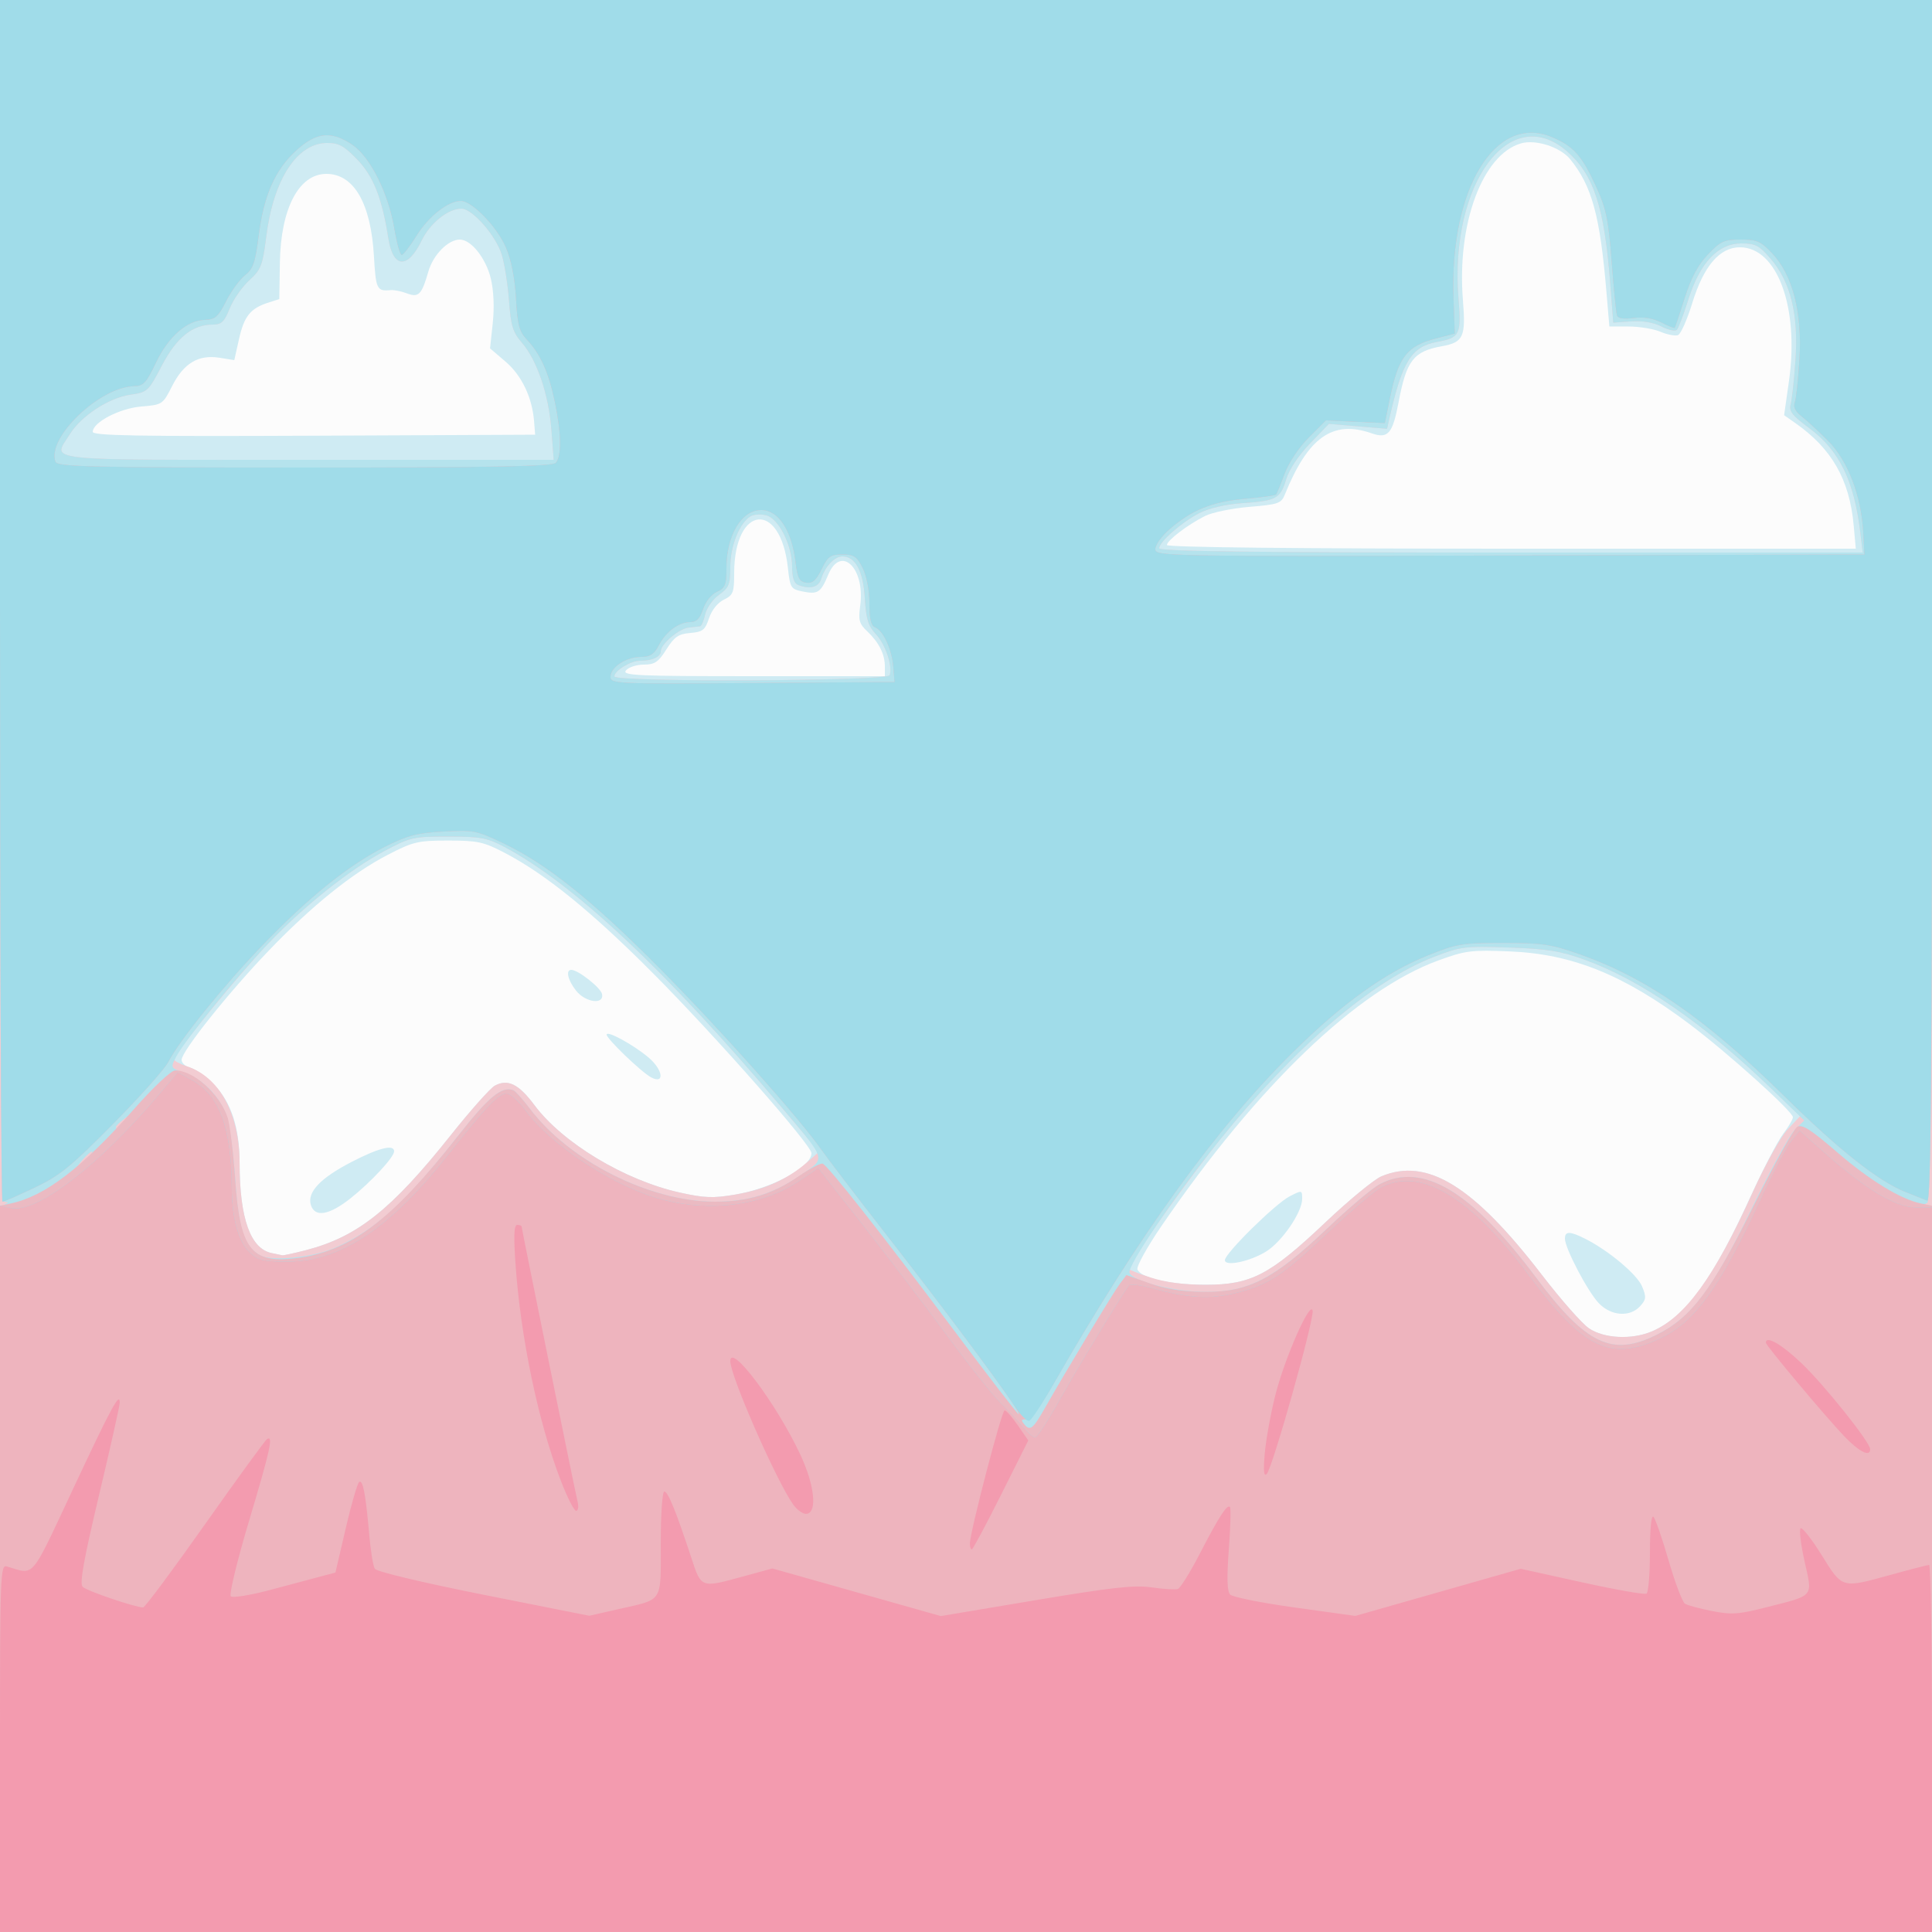 <?xml version="1.0" encoding="UTF-8" standalone="no"?>
<!-- Created with Inkscape (http://www.inkscape.org/) -->

<svg
   xmlns:dc="http://purl.org/dc/elements/1.1/"
   xmlns:cc="http://creativecommons.org/ns#"
   xmlns:rdf="http://www.w3.org/1999/02/22-rdf-syntax-ns#"
   xmlns:svg="http://www.w3.org/2000/svg"
   xmlns="http://www.w3.org/2000/svg"
   xmlns:sodipodi="http://sodipodi.sourceforge.net/DTD/sodipodi-0.dtd"
   xmlns:inkscape="http://www.inkscape.org/namespaces/inkscape"
   id="svg4688"
   version="1.1"
   inkscape:version="0.91 r13725"
   width="500"
   height="500"
   viewBox="0 0 500 500"
   sodipodi:docname="pretty.svg">
  <rect x="0" y="0" width="500" height="500" fill="#333333" stroke="none"/>
  <defs
     id="defs4692" />
  <sodipodi:namedview
     pagecolor="#ffffff"
     bordercolor="#666666"
     borderopacity="1"
     objecttolerance="10"
     gridtolerance="10"
     guidetolerance="10"
     inkscape:pageopacity="0"
     inkscape:pageshadow="2"
     inkscape:window-width="1440"
     inkscape:window-height="837"
     id="namedview4690"
     showgrid="false"
     inkscape:zoom="0.7552"
     inkscape:cx="266.41299"
     inkscape:cy="200.15774"
     inkscape:window-x="-8"
     inkscape:window-y="-8"
     inkscape:window-maximized="1"
     inkscape:current-layer="svg4688" />
  <g
     id="g5238"
     transform="scale(0.8,0.8)">
    <path
       style="fill:#fcfcfc"
       d="M 0,312.5 0,0 312.5,0 625,0 625,312.5 625,625 312.5,625 0,625 0,312.5 Z"
       id="path5254"
       inkscape:connector-curvature="0" />
    <path
       style="fill:#cfebf3"
       d="M 0,312.5 0,0 312.5,0 625,0 625,312.5 625,625 312.5,625 0,625 0,312.5 Z m 534.277,118.246 c 10.778,-4.503 19.576,-16.438 31.755,-43.077 4.2,-9.186 9.06,-18.569 10.802,-20.852 1.741,-2.283 3.166,-4.71 3.166,-5.394 0,-1.858 -21.149,-20.897 -33.529,-30.184 -21.246,-15.938 -37.822,-22.632 -58.106,-23.465 -12.423,-0.511 -14.279,-0.275 -23.049,2.924 -26.323,9.601 -58.444,40.411 -89.61,85.957 -4.621,6.753 -8.106,13.052 -7.743,13.997 1.074,2.798 10.669,4.961 22.038,4.968 14.716,0.009 20.792,-3.15 38.718,-20.13 7.645,-7.241 15.824,-13.97 18.176,-14.952 14.757,-6.166 29.768,3.067 51.965,31.964 6.073,7.906 12.885,15.641 15.137,17.188 4.812,3.305 13.784,3.774 20.282,1.059 z M 517.19,421.562 C 513.592,417.789 506.25,403.785 506.25,400.695 c 0,-2.474 1.614,-2.455 6.625,0.075 7.568,3.822 16.736,11.521 18.344,15.404 1.408,3.4 1.33,4.2 -0.622,6.358 -3.311,3.658 -9.415,3.217 -13.406,-0.969 z M 396.25,407.655 c 0,-2.173 16.337,-18.274 20.938,-20.635 4.017,-2.062 4.062,-2.053 4.062,0.827 0,4.307 -6.549,13.86 -11.672,17.026 -5.243,3.241 -13.328,4.927 -13.328,2.781 z M 99.133,404.385 c 16.485,-4.294 27.559,-13.105 46.68,-37.141 6.401,-8.047 12.827,-15.267 14.279,-16.044 4.197,-2.246 7.695,-0.525 12.784,6.292 9.159,12.268 29.177,24.317 46.996,28.287 8.025,1.788 10.824,1.891 18.003,0.662 12.006,-2.055 24.624,-8.918 24.624,-13.393 0,-2.64 -31.054,-37.91 -51.219,-58.172 -19.936,-20.032 -34.858,-32.14 -48.107,-39.034 -6.735,-3.505 -8.695,-3.928 -18.174,-3.927 -9.794,10e-4 -11.32,0.361 -19.518,4.599 -11.538,5.965 -24.584,16.47 -38.637,31.11 C 73.887,321.124 58.75,340.107 58.75,342.857 c 0,1.03 1.295,2.197 2.879,2.595 1.583,0.397 4.967,2.811 7.519,5.363 5.61,5.61 8.349,13.916 8.359,25.35 0.016,18.057 3.526,27.863 10.461,29.224 1.461,0.287 2.961,0.598 3.332,0.692 0.371,0.094 3.896,-0.669 7.834,-1.694 z m 1.444,-14.536 c -1.308,-4.121 2.974,-8.684 13.057,-13.912 8.889,-4.61 13.866,-5.859 13.866,-3.481 0,1.895 -7.532,10.002 -14.175,15.258 -6.84,5.411 -11.463,6.185 -12.748,2.136 z M 210.625,348.517 c -3.161,-1.688 -14.375,-12.46 -14.375,-13.808 0,-1.474 8.693,3.275 13.582,7.42 4.678,3.965 5.275,8.782 0.793,6.388 z m -24.284,-28.061 c -2.66,-3.382 -3.416,-6.706 -1.526,-6.706 2.209,0 9.559,5.801 9.955,7.856 0.679,3.527 -5.404,2.697 -8.43,-1.15 z M 286.25,215.543 c 0,-3.948 -1.962,-7.806 -5.801,-11.408 -2.486,-2.332 -2.81,-3.546 -2.178,-8.162 1.669,-12.177 -6.258,-19.864 -10.35,-10.036 -2.417,5.804 -3.356,6.413 -8.332,5.398 -3.745,-0.764 -4.005,-1.186 -4.706,-7.635 -2.384,-21.95 -17.384,-20.383 -17.384,1.815 0,6.18 -0.325,7.006 -3.339,8.478 -1.998,0.976 -3.923,3.388 -4.791,6.006 -1.269,3.821 -2.037,4.424 -6.069,4.765 -3.824,0.323 -5.15,1.235 -7.724,5.312 -2.613,4.139 -3.777,4.923 -7.314,4.923 -2.313,0 -4.907,0.844 -5.762,1.875 -1.378,1.66 3.325,1.875 41.097,1.875 l 42.653,0 0,-3.207 z m 313.415,-45.569 c -1.344,-14.817 -7.053,-24.826 -18.897,-33.127 l -3.607,-2.528 1.572,-11.075 C 582.102,99.51 574.942,80 562.864,80 c -6.582,0 -11.747,6.07 -15.459,18.169 -1.623,5.29 -3.682,9.899 -4.575,10.242 -0.893,0.343 -3.442,-0.144 -5.664,-1.082 -2.222,-0.938 -6.853,-1.705 -10.29,-1.705 l -6.25,0 -0.949,-11.25 c -2.08,-24.657 -4.702,-34.237 -11.732,-42.871 -3.2,-3.93 -11.129,-6.491 -15.878,-5.129 -12.502,3.585 -20.818,26.042 -18.81,50.792 0.96,11.835 0.158,13.582 -6.818,14.84 -9.17,1.654 -11.437,4.574 -13.978,18.01 -1.959,10.355 -3.402,12.021 -8.787,10.144 -12.552,-4.376 -20.527,1.275 -28.046,19.873 -1.141,2.821 -2.142,3.166 -11.447,3.937 -5.608,0.465 -12.077,1.797 -14.375,2.96 C 384.141,169.796 377.5,174.861 377.5,176.314 c 0,0.74 41.958,1.186 111.424,1.186 l 111.424,0 -0.682,-7.526 z M 172.772,136.25 c -0.623,-7.722 -4.015,-14.799 -9.23,-19.263 l -5.012,-4.29 0.874,-8.163 c 0.547,-5.106 0.313,-10.504 -0.625,-14.413 C 157.199,83.534 152.403,77.5 148.748,77.5 c -3.774,0 -8.637,4.955 -10.187,10.38 -2.138,7.481 -3.127,8.474 -6.982,7.008 -1.775,-0.675 -4.122,-1.142 -5.216,-1.038 C 121.911,94.272 121.589,93.614 120.963,82.812 119.975,65.747 114.476,56.25 105.583,56.25 c -8.902,0 -14.758,11.17 -15.041,28.692 l -0.191,11.817 -3.613,1.159 c -5.723,1.836 -7.762,4.377 -9.406,11.723 l -1.535,6.857 -4.799,-0.767 c -6.801,-1.088 -11.566,1.757 -15.306,9.139 -3.031,5.981 -3.163,6.069 -9.926,6.63 -7.069,0.586 -15.74,5.098 -15.757,8.199 -0.007,1.249 14.714,1.506 71.554,1.25 l 71.562,-0.323 -0.353,-4.375 z"
       id="path5252"
       inkscape:connector-curvature="0" />
    <path
       style="fill:#f2ccd2"
       d="M 0,312.5 0,0 312.5,0 625,0 625,312.5 625,625 312.5,625 0,625 0,312.5 Z m 534.277,118.246 c 10.81,-4.517 20.302,-17.579 32.691,-44.986 4.037,-8.931 9.087,-18.026 11.329,-20.403 l 4.045,-4.289 -9.806,-9.389 c -21.905,-20.973 -41.856,-34.68 -60.057,-41.26 -7.685,-2.778 -12.041,-3.474 -24.415,-3.897 -14.267,-0.489 -15.552,-0.325 -24.375,3.103 -19.847,7.713 -44.921,29.135 -68.776,58.762 C 384.591,381.206 365,408.73 365,410.412 c 0,0.273 3.234,1.557 7.188,2.854 4.762,1.563 10.773,2.359 17.812,2.359 14.718,0 20.798,-3.162 38.718,-20.136 7.645,-7.241 15.824,-13.97 18.176,-14.952 14.757,-6.166 29.768,3.067 51.965,31.964 6.073,7.906 12.885,15.641 15.137,17.188 4.812,3.305 13.784,3.774 20.282,1.059 z M 99.133,404.385 c 16.485,-4.294 27.559,-13.105 46.68,-37.141 6.401,-8.047 12.827,-15.267 14.279,-16.044 4.197,-2.246 7.695,-0.525 12.784,6.292 9.159,12.268 29.177,24.317 46.996,28.287 8.025,1.788 10.824,1.891 18.003,0.662 9.42,-1.612 16.925,-4.968 23.043,-10.305 l 4.044,-3.527 -11.365,-13.492 C 215.781,314.222 185.797,285.998 163.125,273.957 c -5.496,-2.919 -7.682,-3.32 -18.125,-3.326 -11.355,-0.006 -12.262,0.201 -20.729,4.727 -11.225,6 -26.069,17.855 -37.737,30.139 C 77.245,315.276 56.25,341.039 56.25,342.659 c 0,0.494 1.894,1.522 4.209,2.286 10.535,3.477 17.035,15.379 17.049,31.219 0.016,18.057 3.526,27.863 10.461,29.224 1.461,0.287 2.961,0.598 3.332,0.692 0.371,0.094 3.896,-0.669 7.834,-1.694 z M 287.816,218.438 c 0.99,-2.953 -1.369,-9.97 -4.459,-13.265 -2.503,-2.668 -3.189,-4.897 -3.592,-11.665 C 279.241,184.724 276.701,180 272.5,180 c -2.513,0 -5.62,3.279 -6.811,7.188 -0.851,2.792 -3.579,3.543 -7.461,2.054 -1.356,-0.52 -1.977,-2.361 -1.977,-5.855 0,-7.043 -4.36,-15.678 -8.432,-16.7 -1.763,-0.442 -4.051,-0.271 -5.085,0.382 -3.548,2.238 -6.483,9.602 -6.483,16.265 0,5.754 -0.418,6.794 -3.654,9.099 -2.012,1.433 -4.023,4.28 -4.474,6.335 -0.451,2.053 -1.197,3.78 -1.658,3.837 -0.461,0.057 -2.108,0.245 -3.661,0.417 -3.166,0.351 -9.052,5.35 -9.052,7.688 0,1.773 -2.793,3.041 -6.699,3.041 -3.03,0 -8.301,3.22 -8.301,5.071 0,1.932 88.417,1.552 89.066,-0.383 z m 313.981,-46.25 c -2.014,-16.74 -6.827,-26.534 -16.582,-33.74 -5.434,-4.014 -6.551,-5.449 -5.943,-7.633 0.412,-1.479 1.11,-7.888 1.551,-14.243 1.023,-14.729 -1.525,-25.27 -7.91,-32.73 -3.82,-4.463 -5.01,-5.092 -9.632,-5.092 -7.463,0 -13.364,6.256 -17.095,18.125 -1.513,4.812 -3.178,9.22 -3.7,9.794 -0.522,0.574 -2.753,0.111 -4.958,-1.029 -2.539,-1.313 -6.144,-1.925 -9.831,-1.669 l -5.822,0.404 -0.955,-12.5 C 519.025,67.067 515.62,56.596 506.982,49.012 488.568,32.844 468.915,59.275 471.812,96.311 c 0.944,12.072 0.535,12.909 -7.002,14.318 -8.21,1.534 -11.178,6.311 -15.326,24.666 l -0.773,3.42 -9.405,-0.795 -9.405,-0.795 -6.126,6.356 c -3.669,3.807 -6.746,8.424 -7.671,11.511 -1.894,6.321 -3.189,7.029 -14.23,7.785 -5.353,0.366 -10.723,1.606 -13.831,3.193 C 382.324,168.891 375,175.295 375,177.377 c 0,0.988 31.944,1.373 113.793,1.373 l 113.793,0 -0.789,-6.562 z M 178.364,138.941 c -0.876,-11.363 -4.647,-22.449 -9.56,-28.106 -2.898,-3.337 -3.549,-5.451 -4.135,-13.441 -0.383,-5.215 -1.428,-11.926 -2.323,-14.914 -1.855,-6.193 -9.538,-14.982 -13.09,-14.975 -4.338,0.009 -10.127,4.672 -12.893,10.386 -4.477,9.247 -9.225,8.904 -10.735,-0.776 -2.019,-12.948 -4.797,-20.008 -10.013,-25.453 -4.255,-4.441 -6.003,-5.413 -9.732,-5.413 -9.773,0 -17.416,11.726 -19.744,30.294 -1.171,9.338 -1.682,10.651 -5.515,14.161 -2.323,2.128 -5.163,6.215 -6.31,9.082 C 72.599,104.073 71.638,105 68.907,105 c -6.601,0 -11.768,4.143 -16.541,13.261 -4.391,8.389 -4.658,8.635 -10.233,9.436 -6.878,0.988 -15.893,6.874 -19.521,12.745 -5.535,8.956 -11.539,8.308 76.947,8.308 l 79.56,0 -0.756,-9.809 z"
       id="path5250"
       inkscape:connector-curvature="0" />
    <path
       style="fill:#b5e3ed"
       d="m 0,507.604 c 0,-92.747 0.328,-117.528 1.562,-118.026 1.25,-0.504 1.25,-0.65 0,-0.729 C 0.32,388.77 0,348.989 0,194.375 L 0,0 312.5,0 625,0 l 0,194.271 c 0,154.247 -0.322,194.401 -1.562,194.901 -1.25,0.504 -1.25,0.65 0,0.729 C 624.676,389.98 625,414.386 625,507.5 L 625,625 312.5,625 0,625 0,507.604 Z m 535.962,-75.82 c 11.206,-5.584 17.939,-14.487 30.382,-40.172 6.109,-12.61 12.504,-24.324 14.211,-26.031 l 3.104,-3.104 -10.267,-9.935 c -22.054,-21.341 -42.455,-35.449 -60.913,-42.122 -7.685,-2.778 -12.041,-3.474 -24.415,-3.897 -14.267,-0.489 -15.552,-0.325 -24.375,3.103 -19.847,7.713 -44.921,29.135 -68.776,58.762 -14.798,18.378 -30.331,41.218 -29.502,43.379 1.068,2.782 14.674,6.179 24.783,6.186 13.741,0.011 22.191,-4.41 39.019,-20.415 7.102,-6.754 14.825,-13.273 17.163,-14.486 13.882,-7.205 29.583,2.192 50.559,30.258 16.226,21.711 24.589,25.67 39.028,18.474 z M 107.912,403.841 c 13.327,-5.713 23.122,-14.557 40.13,-36.236 10.052,-12.812 14.278,-16.311 18.012,-14.915 0.639,0.239 3.079,2.962 5.423,6.051 12.875,16.969 38.863,30.009 59.808,30.009 10.662,0 18.865,-2.528 27.633,-8.515 8.392,-5.731 8.739,-4.483 -6.153,-22.11 -37.477,-44.359 -67.156,-72.226 -89.641,-84.168 -5.496,-2.919 -7.682,-3.32 -18.125,-3.326 -11.355,-0.006 -12.262,0.201 -20.729,4.727 -11.14,5.955 -26.05,17.835 -37.468,29.856 -10.418,10.967 -27.194,31.596 -29.834,36.685 -1.845,3.557 -1.825,3.598 2.602,5.119 5.964,2.05 11.214,7.284 13.55,13.507 1.053,2.805 2.395,12.201 2.984,20.88 1.127,16.63 2.909,22.027 8.172,24.746 3.743,1.934 16.687,0.669 23.637,-2.31 z M 28.125,375 c 1.244,-1.375 1.981,-2.5 1.637,-2.5 -0.344,0 -1.643,1.125 -2.887,2.5 -1.244,1.375 -1.981,2.5 -1.637,2.5 0.344,0 1.643,-1.125 2.887,-2.5 z m 12.034,-12.188 c 1.555,-1.983 1.511,-2.027 -0.472,-0.472 -1.203,0.944 -2.188,1.928 -2.188,2.188 0,1.029 1.026,0.367 2.659,-1.716 z M 287.816,218.438 c 0.99,-2.953 -1.369,-9.97 -4.459,-13.265 -2.503,-2.668 -3.189,-4.897 -3.592,-11.665 C 279.241,184.724 276.701,180 272.5,180 c -2.513,0 -5.62,3.279 -6.811,7.188 -0.851,2.792 -3.579,3.543 -7.461,2.054 -1.356,-0.52 -1.977,-2.361 -1.977,-5.855 0,-7.043 -4.36,-15.678 -8.432,-16.7 -1.763,-0.442 -4.051,-0.271 -5.085,0.382 -3.548,2.238 -6.483,9.602 -6.483,16.265 0,5.754 -0.418,6.794 -3.654,9.099 -2.012,1.433 -4.023,4.28 -4.474,6.335 -0.451,2.053 -1.197,3.78 -1.658,3.837 -0.461,0.057 -2.108,0.245 -3.661,0.417 -3.166,0.351 -9.052,5.35 -9.052,7.688 0,1.773 -2.793,3.041 -6.699,3.041 -3.03,0 -8.301,3.22 -8.301,5.071 0,1.932 88.417,1.552 89.066,-0.383 z m 313.981,-46.25 c -2.014,-16.74 -6.827,-26.534 -16.582,-33.74 -5.434,-4.014 -6.551,-5.449 -5.943,-7.633 0.412,-1.479 1.11,-7.888 1.551,-14.243 1.023,-14.729 -1.525,-25.27 -7.91,-32.73 -3.82,-4.463 -5.01,-5.092 -9.632,-5.092 -7.463,0 -13.364,6.256 -17.095,18.125 -1.513,4.812 -3.178,9.22 -3.7,9.794 -0.522,0.574 -2.753,0.111 -4.958,-1.029 -2.539,-1.313 -6.144,-1.925 -9.831,-1.669 l -5.822,0.404 -0.955,-12.5 C 519.025,67.067 515.62,56.596 506.982,49.012 488.568,32.844 468.915,59.275 471.812,96.311 c 0.944,12.072 0.535,12.909 -7.002,14.318 -8.21,1.534 -11.178,6.311 -15.326,24.666 l -0.773,3.42 -9.405,-0.795 -9.405,-0.795 -6.126,6.356 c -3.669,3.807 -6.746,8.424 -7.671,11.511 -1.894,6.321 -3.189,7.029 -14.23,7.785 -5.353,0.366 -10.723,1.606 -13.831,3.193 C 382.324,168.891 375,175.295 375,177.377 c 0,0.988 31.944,1.373 113.793,1.373 l 113.793,0 -0.789,-6.562 z M 178.364,138.941 c -0.876,-11.363 -4.647,-22.449 -9.56,-28.106 -2.898,-3.337 -3.549,-5.451 -4.135,-13.441 -0.383,-5.215 -1.428,-11.926 -2.323,-14.914 -1.855,-6.193 -9.538,-14.982 -13.09,-14.975 -4.338,0.009 -10.127,4.672 -12.893,10.386 -4.477,9.247 -9.225,8.904 -10.735,-0.776 -2.019,-12.948 -4.797,-20.008 -10.013,-25.453 -4.255,-4.441 -6.003,-5.413 -9.732,-5.413 -9.773,0 -17.416,11.726 -19.744,30.294 -1.171,9.338 -1.682,10.651 -5.515,14.161 -2.323,2.128 -5.163,6.215 -6.31,9.082 C 72.599,104.073 71.638,105 68.907,105 c -6.601,0 -11.768,4.143 -16.541,13.261 -4.391,8.389 -4.658,8.635 -10.233,9.436 -6.878,0.988 -15.893,6.874 -19.521,12.745 -5.535,8.956 -11.539,8.308 76.947,8.308 l 79.56,0 -0.756,-9.809 z"
       id="path5248"
       inkscape:connector-curvature="0" />
    <path
       style="fill:#ebbac2"
       d="m 0,507.524 0,-117.476 3.438,-0.719 c 11.074,-2.316 23.152,-11.553 39.87,-30.491 6.21,-7.035 12.055,-12.549 13.318,-12.563 5.927,-0.066 14.494,7.619 17.009,15.256 0.741,2.252 1.841,11.195 2.444,19.874 1.576,22.692 5.099,27.329 19.479,25.639 17.614,-2.07 31.147,-12.239 52.487,-39.439 10.052,-12.812 14.278,-16.311 18.012,-14.915 0.639,0.239 3.079,2.962 5.423,6.051 12.883,16.98 38.863,30.009 59.836,30.009 10.57,0 18.659,-2.455 26.984,-8.189 3.634,-2.503 7.155,-4.356 7.824,-4.119 1.714,0.609 19.616,23.341 42.917,54.495 10.927,14.609 20.151,26.562 20.499,26.562 1.275,0 -19.702,-28.452 -43.216,-58.616 -9.321,-11.957 -18.568,-24.051 -20.548,-26.875 -7.342,-10.47 -33.23,-39.492 -52.637,-59.011 -21.811,-21.936 -36.271,-33.483 -50.359,-40.213 -8.608,-4.112 -9.649,-4.315 -19.375,-3.776 -8.68,0.481 -11.661,1.272 -19.171,5.085 -11.551,5.866 -24.463,16.275 -39.266,31.656 -12.615,13.108 -26.977,30.89 -30.479,37.738 -1.157,2.263 -9.249,11.344 -17.983,20.18 -13.678,13.84 -17.196,16.691 -25.385,20.573 C 5.89,386.722 1.25,388.75 0.806,388.75 0.363,388.75 0,301.281 0,194.375 L 0,0 312.5,0 625,0 l 0,194.509 c 0,155.105 -0.317,194.383 -1.562,193.887 -0.859,-0.342 -4.094,-1.629 -7.188,-2.861 -8.557,-3.406 -21.476,-13.631 -38.8,-30.708 -25.431,-25.069 -44.699,-38.448 -66.381,-46.094 -9.237,-3.257 -12.107,-3.684 -24.82,-3.687 -13.334,-0.004 -15.099,0.29 -24.375,4.056 -13.972,5.672 -27.603,15.475 -43.836,31.524 -24.669,24.39 -49.384,58.643 -77.115,106.875 -4.606,8.011 -7.508,11.816 -8.92,11.694 -1.645,-0.142 -1.785,0.189 -0.657,1.549 1.909,2.3 2.802,1.585 6.788,-5.431 6.705,-11.8 22.075,-37.278 24.146,-40.024 l 2.119,-2.809 7.487,2.666 c 5.153,1.835 10.651,2.696 17.638,2.762 14.37,0.135 22.533,-4.055 39.686,-20.368 7.102,-6.754 14.825,-13.273 17.163,-14.486 13.882,-7.205 29.583,2.192 50.559,30.258 16.226,21.711 24.589,25.67 39.028,18.474 11.163,-5.563 17.676,-14.222 31.238,-41.527 6.697,-13.483 13.086,-25.054 14.198,-25.713 1.587,-0.94 4.342,0.805 12.779,8.092 10.663,9.21 20.765,15.376 27.386,16.716 L 625,390.048 625,507.524 625,625 312.5,625 0,625 0,507.524 Z M 288.981,215.718 c -0.454,-5.654 -3.291,-11.781 -5.921,-12.791 -1.283,-0.492 -1.81,-2.746 -1.812,-7.748 -0.001,-4.21 -0.883,-8.817 -2.188,-11.429 -1.874,-3.75 -2.81,-4.375 -6.561,-4.375 -3.826,0 -4.666,0.596 -6.698,4.757 -1.765,3.613 -2.967,4.665 -5,4.375 -2.208,-0.315 -2.812,-1.491 -3.45,-6.72 C 256.101,171.541 251.784,165 246.274,165 239.876,165 235,173.155 235,183.858 c 0,5.376 -0.408,6.382 -3.089,7.603 -1.762,0.803 -3.683,3.208 -4.472,5.598 -1.012,3.065 -2.122,4.191 -4.133,4.191 -3.71,0 -7.914,3.117 -10.22,7.576 -1.464,2.831 -2.764,3.674 -5.662,3.674 -4.775,0 -9.924,3.325 -9.924,6.409 0,2.292 1.547,2.361 45.938,2.044 l 45.938,-0.328 -0.394,-4.907 z M 602.777,172.5 c -0.61,-12.049 -4.986,-23.487 -11.454,-29.938 -3.136,-3.128 -7.014,-6.706 -8.617,-7.952 -1.893,-1.471 -2.635,-2.994 -2.116,-4.346 0.439,-1.145 1.129,-7.496 1.532,-14.114 0.918,-15.066 -2.212,-27.167 -8.845,-34.2 C 569.603,78.054 568.335,77.5 563.096,77.5 c -5.32,0 -6.493,0.536 -10.579,4.831 -3.213,3.377 -5.472,7.608 -7.509,14.062 -1.603,5.078 -3.052,9.414 -3.22,9.637 -0.168,0.223 -2.137,-0.542 -4.376,-1.7 -2.698,-1.395 -5.713,-1.884 -8.947,-1.45 -3.12,0.418 -5.057,0.13 -5.377,-0.8 -0.275,-0.8 -1.052,-8.656 -1.727,-17.458 -1.06,-13.827 -1.767,-17.174 -5.194,-24.61 -4.49,-9.742 -7.229,-12.766 -14.2,-15.678 -18.201,-7.605 -33.048,16.785 -31.759,52.172 l 0.416,11.415 -5.978,1.546 c -9.56,2.471 -12.309,6.052 -15.06,19.614 l -1.581,7.795 -9.536,-0.437 -9.536,-0.437 -5.529,5.529 c -3.177,3.177 -6.501,8.149 -7.813,11.687 -1.256,3.387 -2.495,6.421 -2.752,6.743 -0.257,0.322 -4.834,0.96 -10.171,1.419 -10.556,0.907 -17.261,3.645 -24.508,10.009 -2.425,2.13 -4.41,4.941 -4.41,6.249 0,2.321 2.699,2.37 114.688,2.058 L 603.125,179.375 602.777,172.5 Z M 179.75,149.75 c 1.984,-1.984 1.865,-9.698 -0.309,-19.955 -1.996,-9.42 -4.607,-15.204 -8.97,-19.875 -2.518,-2.696 -3.083,-4.824 -3.557,-13.401 -0.365,-6.605 -1.515,-12.407 -3.263,-16.472 -2.881,-6.697 -10.984,-15.05 -14.592,-15.042 -4.069,0.009 -10.421,5.01 -14.31,11.266 -2.13,3.426 -4.293,6.229 -4.807,6.229 -0.514,0 -1.574,-3.797 -2.355,-8.438 -1.942,-11.541 -7.8,-23.268 -13.586,-27.2 -6.84,-4.648 -11.693,-4.139 -18.262,1.916 -6.825,6.291 -10.446,14.576 -12.086,27.653 -1.067,8.51 -1.786,10.581 -4.381,12.622 -1.708,1.343 -4.458,5.113 -6.112,8.376 -2.59,5.112 -3.55,5.95 -6.922,6.046 -5.785,0.164 -11.825,5.487 -15.838,13.957 -3.04,6.416 -4.004,7.449 -7.004,7.503 -11.137,0.201 -28.388,16.767 -25.445,24.435 0.631,1.643 10.686,1.878 80.51,1.878 60.392,0 80.154,-0.365 81.289,-1.5 z"
       id="path5246"
       inkscape:connector-curvature="0" />
    <path
       style="fill:#a0dce9"
       d="m 0,507.531 0,-117.469 3.663,0.733 c 8.326,1.665 28.249,-13.692 48.023,-37.019 l 5.806,-6.849 4.554,2.452 c 8.886,4.786 12.862,15.473 12.929,34.754 0.034,9.936 2.171,17.598 5.877,21.076 2.662,2.498 4.399,2.915 12.131,2.915 17.007,0 33.192,-10.741 51.801,-34.375 12.24,-15.546 16.495,-20 19.104,-20 1.181,0 3.89,2.391 6.021,5.312 8.459,11.599 28.989,24.978 44.547,29.031 15.67,4.082 32.405,1.783 44.044,-6.05 l 6.191,-4.167 14.342,18.249 c 7.888,10.037 20.14,26.124 27.226,35.749 7.086,9.625 14.905,19.481 17.375,21.903 2.47,2.422 5.753,5.937 7.295,7.812 1.542,1.875 3.319,3.409 3.948,3.409 0.629,0 4.29,-5.632 8.134,-12.515 5.635,-10.088 18.462,-31.3 22.117,-36.575 0.414,-0.598 3.789,-0.241 7.5,0.792 11.732,3.269 19.002,3.665 27.468,1.496 10.464,-2.681 14.464,-5.338 29.869,-19.845 7.199,-6.779 14.793,-13.207 16.874,-14.283 12.813,-6.626 28.968,3.098 48.192,29.008 17.208,23.192 26.113,27.394 42.093,19.859 11.085,-5.227 19.244,-16.494 32.102,-44.33 4.006,-8.672 8.554,-17.361 10.108,-19.309 l 2.824,-3.542 8.609,7.601 c 13.097,11.564 22.552,17.199 28.921,17.236 l 5.312,0.031 0,117.188 0,117.188 -312.5,0 -312.5,0 0,-117.469 z m 328.098,-52.804 c -5.612,-8.493 -23.386,-32.253 -41.776,-55.843 -9.321,-11.957 -18.568,-24.051 -20.548,-26.875 -7.342,-10.47 -33.23,-39.492 -52.637,-59.011 -21.811,-21.936 -36.271,-33.483 -50.359,-40.213 -8.608,-4.112 -9.649,-4.315 -19.375,-3.776 -8.68,0.481 -11.661,1.272 -19.171,5.085 -11.551,5.866 -24.463,16.275 -39.266,31.656 -12.615,13.108 -26.977,30.89 -30.479,37.738 -1.157,2.263 -9.249,11.344 -17.983,20.18 -13.678,13.84 -17.196,16.691 -25.385,20.573 C 5.89,386.722 1.25,388.75 0.806,388.75 0.363,388.75 0,301.281 0,194.375 L 0,0 312.5,0 625,0 l 0,194.509 c 0,155.105 -0.317,194.383 -1.562,193.887 -0.859,-0.342 -4.094,-1.629 -7.188,-2.861 -8.557,-3.406 -21.476,-13.631 -38.8,-30.708 -25.431,-25.069 -44.699,-38.448 -66.381,-46.094 -9.237,-3.257 -12.107,-3.684 -24.82,-3.687 -13.334,-0.004 -15.099,0.29 -24.375,4.056 -13.972,5.672 -27.603,15.475 -43.836,31.524 -24.677,24.398 -49.946,59.43 -77.029,106.789 -3.708,6.484 -7.334,11.986 -8.058,12.227 -0.724,0.241 -2.908,-1.97 -4.853,-4.914 z M 288.981,215.718 c -0.454,-5.654 -3.291,-11.781 -5.921,-12.791 -1.283,-0.492 -1.81,-2.746 -1.812,-7.748 -0.001,-4.21 -0.883,-8.817 -2.188,-11.429 -1.874,-3.75 -2.81,-4.375 -6.561,-4.375 -3.826,0 -4.666,0.596 -6.698,4.757 -1.765,3.613 -2.967,4.665 -5,4.375 -2.208,-0.315 -2.812,-1.491 -3.45,-6.72 C 256.101,171.541 251.784,165 246.274,165 239.876,165 235,173.155 235,183.858 c 0,5.376 -0.408,6.382 -3.089,7.603 -1.762,0.803 -3.683,3.208 -4.472,5.598 -1.012,3.065 -2.122,4.191 -4.133,4.191 -3.71,0 -7.914,3.117 -10.22,7.576 -1.464,2.831 -2.764,3.674 -5.662,3.674 -4.775,0 -9.924,3.325 -9.924,6.409 0,2.292 1.547,2.361 45.938,2.044 l 45.938,-0.328 -0.394,-4.907 z M 602.777,172.5 c -0.61,-12.049 -4.986,-23.487 -11.454,-29.938 -3.136,-3.128 -7.014,-6.706 -8.617,-7.952 -1.893,-1.471 -2.635,-2.994 -2.116,-4.346 0.439,-1.145 1.129,-7.496 1.532,-14.114 0.918,-15.066 -2.212,-27.167 -8.845,-34.2 C 569.603,78.054 568.335,77.5 563.096,77.5 c -5.32,0 -6.493,0.536 -10.579,4.831 -3.213,3.377 -5.472,7.608 -7.509,14.062 -1.603,5.078 -3.052,9.414 -3.22,9.637 -0.168,0.223 -2.137,-0.542 -4.376,-1.7 -2.698,-1.395 -5.713,-1.884 -8.947,-1.45 -3.12,0.418 -5.057,0.13 -5.377,-0.8 -0.275,-0.8 -1.052,-8.656 -1.727,-17.458 -1.06,-13.827 -1.767,-17.174 -5.194,-24.61 -4.49,-9.742 -7.229,-12.766 -14.2,-15.678 -18.201,-7.605 -33.048,16.785 -31.759,52.172 l 0.416,11.415 -5.978,1.546 c -9.56,2.471 -12.309,6.052 -15.06,19.614 l -1.581,7.795 -9.536,-0.437 -9.536,-0.437 -5.529,5.529 c -3.177,3.177 -6.501,8.149 -7.813,11.687 -1.256,3.387 -2.495,6.421 -2.752,6.743 -0.257,0.322 -4.834,0.96 -10.171,1.419 -10.556,0.907 -17.261,3.645 -24.508,10.009 -2.425,2.13 -4.41,4.941 -4.41,6.249 0,2.321 2.699,2.37 114.688,2.058 L 603.125,179.375 602.777,172.5 Z M 179.75,149.75 c 1.984,-1.984 1.865,-9.698 -0.309,-19.955 -1.996,-9.42 -4.607,-15.204 -8.97,-19.875 -2.518,-2.696 -3.083,-4.824 -3.557,-13.401 -0.365,-6.605 -1.515,-12.407 -3.263,-16.472 -2.881,-6.697 -10.984,-15.05 -14.592,-15.042 -4.069,0.009 -10.421,5.01 -14.31,11.266 -2.13,3.426 -4.293,6.229 -4.807,6.229 -0.514,0 -1.574,-3.797 -2.355,-8.438 -1.942,-11.541 -7.8,-23.268 -13.586,-27.2 -6.84,-4.648 -11.693,-4.139 -18.262,1.916 -6.825,6.291 -10.446,14.576 -12.086,27.653 -1.067,8.51 -1.786,10.581 -4.381,12.622 -1.708,1.343 -4.458,5.113 -6.112,8.376 -2.59,5.112 -3.55,5.95 -6.922,6.046 -5.785,0.164 -11.825,5.487 -15.838,13.957 -3.04,6.416 -4.004,7.449 -7.004,7.503 -11.137,0.201 -28.388,16.767 -25.445,24.435 0.631,1.643 10.686,1.878 80.51,1.878 60.392,0 80.154,-0.365 81.289,-1.5 z"
       id="path5244"
       inkscape:connector-curvature="0" />
    <path
       style="fill:#eeb4be"
       d="m 0,507.531 0,-117.469 3.663,0.733 c 8.326,1.665 28.249,-13.692 48.023,-37.019 l 5.806,-6.849 4.554,2.452 c 8.886,4.786 12.862,15.473 12.929,34.754 0.034,9.936 2.171,17.598 5.877,21.076 2.662,2.498 4.399,2.915 12.131,2.915 17.007,0 33.192,-10.741 51.801,-34.375 12.24,-15.546 16.495,-20 19.104,-20 1.181,0 3.89,2.391 6.021,5.312 8.459,11.599 28.989,24.978 44.547,29.031 15.67,4.082 32.405,1.783 44.044,-6.05 l 6.191,-4.167 14.342,18.249 c 7.888,10.037 20.14,26.124 27.226,35.749 7.086,9.625 14.905,19.481 17.375,21.903 2.47,2.422 5.753,5.937 7.295,7.812 1.542,1.875 3.319,3.409 3.948,3.409 0.629,0 4.29,-5.632 8.134,-12.515 5.635,-10.088 18.462,-31.3 22.117,-36.575 0.414,-0.598 3.789,-0.241 7.5,0.792 11.732,3.269 19.002,3.665 27.468,1.496 10.464,-2.681 14.464,-5.338 29.869,-19.845 7.199,-6.779 14.793,-13.207 16.874,-14.283 12.813,-6.626 28.968,3.098 48.192,29.008 17.208,23.192 26.113,27.394 42.093,19.859 11.085,-5.227 19.244,-16.494 32.102,-44.33 4.006,-8.672 8.554,-17.361 10.108,-19.309 l 2.824,-3.542 8.609,7.601 c 13.097,11.564 22.552,17.199 28.921,17.236 l 5.312,0.031 0,117.188 0,117.188 -312.5,0 -312.5,0 0,-117.469 z"
       id="path5242"
       inkscape:connector-curvature="0" />
    <path
       style="fill:#f39baf"
       d="m 0,565.541 c 0,-56.042 0.126,-59.422 2.188,-58.809 9.199,2.733 7.435,4.796 21.451,-25.084 12.559,-26.772 15.132,-31.517 15.092,-27.835 -0.011,0.997 -3.029,14.469 -6.707,29.938 -4.945,20.797 -6.324,28.503 -5.293,29.577 C 27.983,514.631 43.733,520 46.307,520 c 0.574,0 9.579,-12.1 20.011,-26.889 10.432,-14.789 19.466,-27.197 20.075,-27.574 2.107,-1.302 1.077,3.377 -5.845,26.542 -3.824,12.797 -6.476,23.743 -5.893,24.326 0.582,0.582 6.383,-0.36 12.89,-2.095 6.507,-1.735 13.887,-3.703 16.4,-4.373 l 4.569,-1.219 3.335,-14.342 c 1.834,-7.888 3.795,-14.626 4.356,-14.973 1.206,-0.745 2.101,3.962 3.231,16.984 0.454,5.232 1.27,10.232 1.813,11.111 0.569,0.921 15.488,4.482 35.182,8.399 l 34.194,6.8 9.375,-2.128 c 14.715,-3.341 13.75,-1.849 13.75,-21.238 0,-9.519 0.504,-16.831 1.16,-16.831 1.182,0 3.804,6.448 8.771,21.562 3.201,9.742 3.018,9.678 16.856,5.882 l 9.315,-2.556 27.248,7.704 27.248,7.704 30.638,-5.138 c 24.819,-4.162 31.962,-4.948 37.606,-4.137 3.832,0.551 7.626,0.782 8.431,0.513 0.805,-0.268 4.003,-5.404 7.106,-11.412 6.16,-11.927 8.842,-16.08 9.765,-15.12 0.329,0.343 0.16,6.529 -0.375,13.748 -0.689,9.279 -0.559,13.558 0.441,14.601 0.778,0.812 10.208,2.695 20.955,4.185 l 19.54,2.709 26.746,-7.624 26.746,-7.624 19.787,4.367 c 10.883,2.402 20.288,4.057 20.901,3.678 0.613,-0.379 1.114,-6.393 1.114,-13.365 0,-7.694 0.449,-12.21 1.143,-11.489 0.629,0.653 2.84,7.037 4.914,14.186 2.074,7.149 4.453,13.42 5.287,13.935 0.834,0.515 4.774,1.578 8.755,2.361 6.301,1.24 8.579,1.082 17.572,-1.214 15.726,-4.015 14.971,-3.1 12.332,-14.939 -1.23,-5.519 -1.791,-10.31 -1.247,-10.646 0.544,-0.336 3.618,3.605 6.83,8.759 6.772,10.865 6.338,10.745 22.547,6.261 6.183,-1.71 11.663,-3.116 12.179,-3.125 0.516,-0.009 0.938,26.703 0.938,59.359 L 625,625 312.5,625 0,625 0,565.541 Z M 313.75,499.349 c 0,-3.562 10.307,-43.099 11.235,-43.099 0.509,0 2.442,2.189 4.296,4.865 l 3.371,4.865 -8.835,17.635 c -4.859,9.699 -9.112,17.635 -9.451,17.635 -0.339,0 -0.617,-0.855 -0.617,-1.901 z M 256.541,486.629 C 251.057,478.862 236.25,445.083 236.25,440.339 c 0,-6.166 14.983,13.831 22.669,30.255 4.542,9.706 5.524,18.436 2.151,19.121 -1.156,0.235 -3.138,-1.115 -4.529,-3.086 z m -75.106,-7.596 c -7.313,-18.964 -13.033,-46.356 -14.683,-70.32 -0.621,-9.015 -0.463,-12.462 0.57,-12.462 0.786,0 1.429,0.255 1.429,0.567 0,0.682 17.172,85.1 18.129,89.12 0.368,1.547 0.137,2.812 -0.514,2.812 -0.651,0 -2.869,-4.373 -4.93,-9.717 z M 409.166,470 c 0.405,-4.469 1.947,-12.906 3.425,-18.75 3.019,-11.934 11.243,-30.574 12.043,-27.294 0.63,2.58 -13.032,51.199 -14.87,52.919 -0.943,0.883 -1.119,-1.139 -0.598,-6.875 z m 187.502,-5.312 C 590.717,458.491 571.25,435.269 571.25,434.366 c 0,-2.422 5.109,0.503 11.479,6.572 7.495,7.141 22.271,25.645 22.271,27.889 0,2.621 -3.517,0.874 -8.332,-4.139 z"
       id="path5240"
       inkscape:connector-curvature="0" />
  </g>
</svg>
